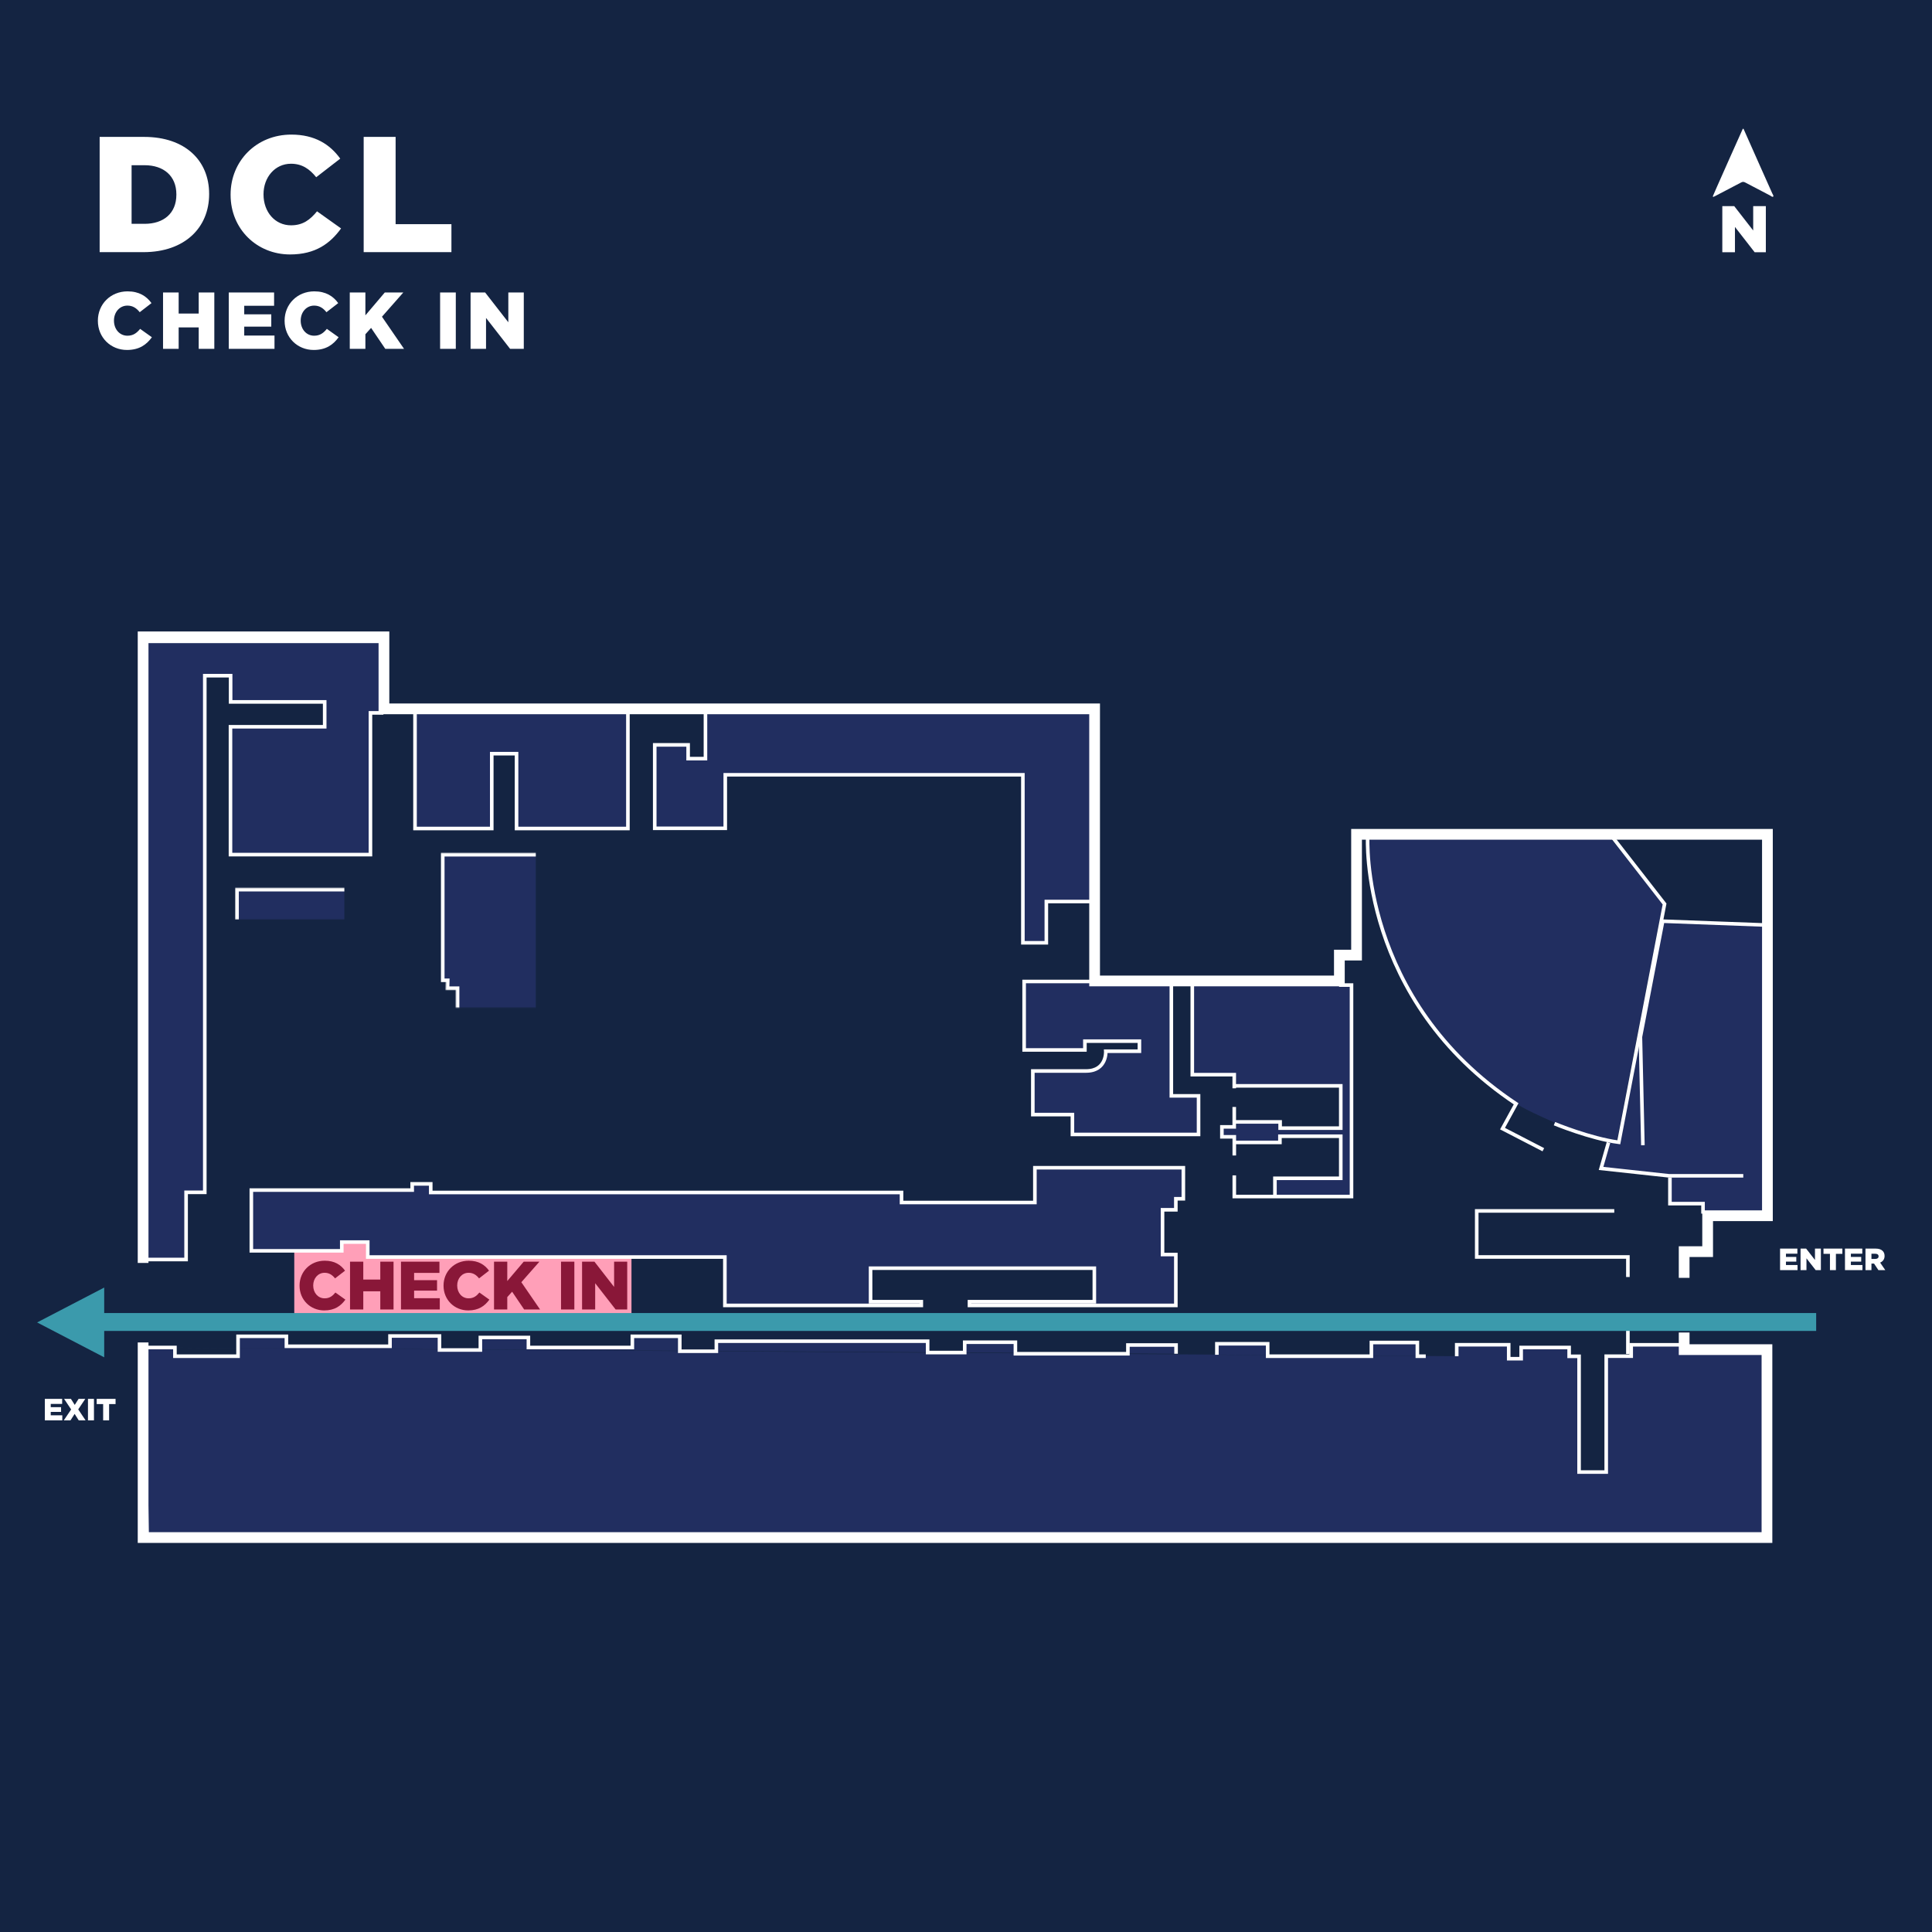 <?xml version="1.0" encoding="UTF-8" standalone="no"?>
<svg width="2160px" height="2160px" viewBox="0 0 2160 2160" version="1.1" xmlns="http://www.w3.org/2000/svg" xmlns:xlink="http://www.w3.org/1999/xlink">
    <!-- Generator: Sketch 42 (36781) - http://www.bohemiancoding.com/sketch -->
    <title>dcl_firstfloor copy</title>
    <desc>Created with Sketch.</desc>
    <defs>
        <polygon id="path-1" points="782 181.109 952 181.109 952 590.548 788.911 590.548 788.911 389.298 782 389.298"></polygon>
        <mask id="mask-2" maskContentUnits="userSpaceOnUse" maskUnits="objectBoundingBox" x="0" y="0" width="170" height="409.44" fill="white">
            <use xlink:href="#path-1"></use>
        </mask>
        <path d="M102,275.672 L255.481,275.672 L255.481,375.589 L310.79,375.589 L310.79,410.282 L318.268,410.282 L318.268,429.181 L326,429.181 L326,586.524 L125.998,586.524 C112.744,586.524 102,575.779 102,562.52 L102,275.672 Z" id="path-3"></path>
        <mask id="mask-4" maskContentUnits="userSpaceOnUse" maskUnits="objectBoundingBox" x="0" y="0" width="224" height="310.852" fill="white">
            <use xlink:href="#path-3"></use>
        </mask>
        <polygon id="path-5" points="332 236.626 689.861 236.626 689.861 181.109 749.274 181.109 749.274 236.626 749.274 446.204 770 446.204 770 541.971 749.274 541.971 749.274 590.548 348.58 590.548 348.58 389.827 337.293 389.827 337.527 380.971 332 380.971"></polygon>
        <mask id="mask-6" maskContentUnits="userSpaceOnUse" maskUnits="objectBoundingBox" x="0" y="0" width="438" height="409.44" fill="white">
            <use xlink:href="#path-5"></use>
        </mask>
    </defs>
    <g id="New-Maps" stroke="none" stroke-width="1" fill="none" fill-rule="evenodd">
        <g id="dcl_firstfloor-copy">
            <polygon id="Fill-1549" fill="#142442" points="0 2160 2160 2160 2160 0 0 0"></polygon>
            <g id="Group-2" transform="translate(109, 144)" fill="#FFFFFF">
                <path d="M2.412,137.903 L2.412,9.056 L52.111,9.056 C98.128,9.056 124.817,35.561 124.817,72.743 L124.817,73.111 C124.817,110.293 97.759,137.903 51.374,137.903 L2.412,137.903 Z M38.121,106.244 L52.663,106.244 C74.015,106.244 88.188,94.463 88.188,73.664 L88.188,73.295 C88.188,52.68 74.015,40.715 52.663,40.715 L38.121,40.715 L38.121,106.244 Z M215.255,140.48 C243.786,140.48 260.168,128.148 272.316,111.397 L245.442,92.254 C237.711,101.642 229.796,107.9 216.36,107.9 C198.321,107.9 185.62,92.807 185.62,73.479 L185.62,73.111 C185.62,54.336 198.321,39.059 216.36,39.059 C228.692,39.059 237.159,44.949 244.522,54.152 L271.396,33.353 C259.984,17.523 243.049,6.479 216.728,6.479 C177.705,6.479 148.807,35.93 148.807,73.479 L148.807,73.848 C148.807,112.318 178.442,140.48 215.255,140.48 Z M297.594,137.903 L395.702,137.903 L395.702,106.612 L333.303,106.612 L333.303,9.056 L297.594,9.056 L297.594,137.903 Z" id="DCL"></path>
                <path d="M32.91,247.26 C46.86,247.26 54.87,241.23 60.81,233.04 L47.67,223.68 C43.89,228.27 40.02,231.33 33.45,231.33 C24.63,231.33 18.42,223.95 18.42,214.5 L18.42,214.32 C18.42,205.14 24.63,197.67 33.45,197.67 C39.48,197.67 43.62,200.55 47.22,205.05 L60.36,194.88 C54.78,187.14 46.5,181.74 33.63,181.74 C14.55,181.74 0.42,196.14 0.42,214.5 L0.42,214.68 C0.42,233.49 14.91,247.26 32.91,247.26 Z M73.28,246 L90.74,246 L90.74,222.06 L113.15,222.06 L113.15,246 L130.61,246 L130.61,183 L113.15,183 L113.15,206.58 L90.74,206.58 L90.74,183 L73.28,183 L73.28,246 Z M146.77,246 L197.89,246 L197.89,231.15 L164.05,231.15 L164.05,221.16 L194.29,221.16 L194.29,207.39 L164.05,207.39 L164.05,197.85 L197.44,197.85 L197.44,183 L146.77,183 L146.77,246 Z M241.68,247.26 C255.63,247.26 263.64,241.23 269.58,233.04 L256.44,223.68 C252.66,228.27 248.79,231.33 242.22,231.33 C233.4,231.33 227.19,223.95 227.19,214.5 L227.19,214.32 C227.19,205.14 233.4,197.67 242.22,197.67 C248.25,197.67 252.39,200.55 255.99,205.05 L269.13,194.88 C263.55,187.14 255.27,181.74 242.4,181.74 C223.32,181.74 209.19,196.14 209.19,214.5 L209.19,214.68 C209.19,233.49 223.68,247.26 241.68,247.26 Z M282.05,246 L299.51,246 L299.51,229.71 L305.9,222.6 L321.74,246 L342.71,246 L318.05,210.09 L341.9,183 L321.2,183 L299.51,208.56 L299.51,183 L282.05,183 L282.05,246 Z M383.04,246 L400.59,246 L400.59,183 L383.04,183 L383.04,246 Z M417.11,246 L434.39,246 L434.39,211.44 L461.3,246 L476.6,246 L476.6,183 L459.32,183 L459.32,216.3 L433.4,183 L417.11,183 L417.11,246 Z" id="CHECK-IN"></path>
                <path d="M1840.279,0 C1846.295,13.554 1852.303,27.116 1858.339,40.669 C1863.01,51.16 1867.721,61.634 1872.379,72.133 C1872.915,73.343 1874.244,75.04 1873.451,75.793 C1872.567,76.631 1871.054,75.122 1869.901,74.525 C1860.593,69.724 1851.309,64.881 1842.066,59.969 C1840.5,59.139 1839.232,59.139 1837.665,59.969 C1828.116,65.033 1818.513,70.01 1808.927,75.012 C1808.383,75.298 1807.835,75.588 1807.266,75.826 C1806.919,75.973 1806.502,76.3 1806.158,75.924 C1805.843,75.576 1806.068,75.159 1806.236,74.779 C1807.688,71.458 1809.111,68.129 1810.579,64.816 C1815.397,53.937 1820.215,43.066 1825.053,32.203 C1829.2,22.899 1833.379,13.607 1837.543,4.311 C1838.181,2.879 1838.819,1.44 1839.453,0 L1840.279,0 Z" id="Fill-1911"></path>
                <polygon id="N" points="1816.565 138 1830.701 138 1830.701 109.727 1852.716 138 1865.232 138 1865.232 86.461 1851.096 86.461 1851.096 113.703 1829.891 86.461 1816.565 86.461"></polygon>
            </g>
            <rect id="Rectangle-5" fill="#FF9FB8" x="329" y="1380" width="377" height="94"></rect>
            <g id="Group" transform="translate(160, 712)">
                <polygon id="Path-3" fill="#212E60" points="1174 388.314 1351 390.643 1351 624.722 1265.392 624.722 1267.706 604.925 1338.275 606.089 1338.275 559.506 1271.176 559.506 1271.176 566.494 1221.431 566.494 1221.431 558.342 1207.549 558.342 1207.549 550.19 1222.588 549.025 1222.588 543.202 1268.863 543.202 1268.863 550.19 1339.431 550.19 1340.588 501.277 1222.588 501.277 1221.431 488.467 1174 488.467"></polygon>
                <polygon id="Path-5" fill="#212E60" points="1699.395 317.894 1813 322.553 1811.841 642.83 1745.764 641.666 1744.605 634.678 1707.51 632.348 1707.51 603.232 1631 593.915 1639.115 563.634 1648.389 565.964"></polygon>
                <path d="M1372.159,222.325 L1641.049,225.818 L1699,298.015 L1648.004,562.351 C1648.004,562.351 1622.505,562.351 1579.622,543.719 C1536.739,525.088 1535.58,521.594 1535.58,521.594 C1535.58,521.594 1374.477,420.285 1371,244.45 L1371,229.312 L1372.159,222.325 Z" id="Path-4" fill="#212E60"></path>
                <g id="Group-4" transform="translate(1, 5)" stroke="#FFFFFF" fill="#212E60">
                    <use id="Rectangle-4" mask="url(#mask-2)" stroke-width="8" xlink:href="#path-1"></use>
                    <polyline id="Path-2" stroke-width="4" points="0 691.148 47.055 691.148 47.055 616.044 67.955 616.044 67.955 38.421 96.837 38.421 96.837 67.755 202.007 67.755 202.007 95.54 96.684 95.54 96.684 238.463 253.159 238.463 253.159 80.024 265.676 80.024 268 0.03 0 0.03"></polyline>
                    <use id="Rectangle" mask="url(#mask-4)" stroke-width="8" xlink:href="#path-3"></use>
                    <use id="Rectangle-2" mask="url(#mask-6)" stroke-width="8" xlink:href="#path-5"></use>
                    <polyline id="Path-28" stroke-width="4" points="303 79.896 303 209.277 388.788 209.277 388.788 125.62 416.506 125.62 416.506 209.277 541 209.277 541 78.498"></polyline>
                    <polyline id="Path-29" stroke-width="4" points="627.715 81.068 627.715 131.165 608.338 131.165 608.338 115.777 571 115.777 571 209.051 649.855 209.051 649.855 149.214 982.595 149.214 982.595 337.038 1008.82 337.038 1008.82 290.927 1065 290.927 1062.684 76.486"></polyline>
                    <path d="M1057.328,380.296 L984,380.296 L984,456.865 L1051.932,456.865 L1051.932,447.017 L1112.882,447.017 L1112.882,458.259 L1075.271,458.259 C1075.271,458.259 1076.684,480.379 1053.18,480.379 L993.714,480.379 L993.714,529.111 L1037.972,529.111 L1037.972,551.315 L1179,551.315 L1179,508.18 L1148.577,508.18 L1148.577,383.045" id="Path-30" stroke-width="4"></path>
                    <polygon id="Path-32" stroke-width="4" points="299.851 613.521 120 613.521 120 631.543 120 681.444 221.107 681.444 221.107 671.643 250.156 671.643 250.156 688.375 649.421 688.375 649.421 742.454 869.019 742.454 869.019 738.279 812.307 738.279 812.307 700.851 1062.481 700.851 1062.481 738.307 922.885 738.307 922.885 742.454 1153.598 742.454 1153.601 685.603 1138.718 685.603 1138.718 635.552 1153.598 635.552 1153.598 623.224 1162 623.224 1162 588.536 1088.656 588.536 996.018 588.536 996.018 627.404 846.911 627.404 846.911 616.207 320.571 616.207 320.571 606.59 299.805 606.59"></polygon>
                    <path d="M0,789.524 L34.574,789.524 L34.574,799.271 L105.144,799.271 L105.144,776.992 L159.198,776.992 L159.198,788.135 L275.025,788.135 L275.025,776.657 L330.354,776.657 L330.354,792.309 L376.057,792.309 L376.057,778.333 L429.762,778.333 L429.762,789.524 L545.97,789.524 L545.97,776.991 L599.002,776.991 L599.002,793.714 L639.9,793.714 L639.9,782.487 L876.106,782.487 L876.106,795.171 L917.562,795.171 L917.562,783.614 L974.228,783.614 L974.228,796.486 L1099.999,796.486 L1099.999,786.739 L1153.861,786.739 L1153.861,796.486 M1199.484,797.64 L1199.484,785.347 L1256.271,785.347 L1256.271,799.272 L1372.23,799.272 L1372.23,783.954 L1423.624,783.954 L1423.624,799.274 L1432.999,799.274 M1467.632,799.274 L1467.632,786.452 L1525.753,786.452 L1525.753,802.057 L1539.68,802.057 L1539.68,789.521 L1593.314,789.521 L1593.314,799.368 L1604.426,799.368 L1604.426,928.769 L1634.784,928.769 L1634.784,799.242 L1662.703,799.242 L1662.703,786.498 L1719.047,786.498 L1725.606,792.969 L1816,794.137 L1814.841,1002 L3.477,1002 L0,789.521" id="Path-33" stroke-width="4"></path>
                </g>
                <g id="Group-3" stroke="#FFFFFF">
                    <path d="M1173,389.32 L1173,489.485 L1219.903,489.485 L1219.903,504.743 M1219.903,525.602 L1219.903,547.869 L1206.095,547.869 L1206.095,558.978 L1219.953,558.978 L1219.953,579.837 M1219.953,602.087 L1219.953,625.728 L1351,625.728 L1351,389.32 L1337.094,389.32" id="Path-31" stroke-width="4"></path>
                    <path d="M1369.095,223.712 C1369.095,223.712 1359.415,405.503 1535.048,522.071 L1519.835,549.825 L1565.472,573.417 M1577.919,544.275 C1577.919,544.275 1618.024,560.927 1649.831,565.09 L1701,298.649 L1641.534,222.325" id="Path-34" stroke-width="4"></path>
                    <polyline id="Path-35" stroke-width="4" points="1638.296 565.369 1630 594.319 1706.043 602.59 1789 602.59"></polyline>
                    <polyline id="Path-36" stroke-width="4" points="1707 604.602 1707 633.681 1744 633.681 1744 644.842"></polyline>
                    <polyline id="Path-37" stroke-width="4" points="1676.768 568.387 1674 447.315 1698.909 317.894 1811 322.069"></polyline>
                    <path d="M1644.765,641.824 L1491,641.824 L1491,693.302 L1643.536,693.302 L1660,693.302 L1660,715.71 M1660,773.95 L1660,801.777" id="Path-38" stroke-width="4"></path>
                    <polyline id="Path-39" stroke-width="4" points="1220 501.991 1339 501.991 1339 549.273 1271.198 549.273 1271.198 542.302 1221.365 542.302"></polyline>
                    <polyline id="Path-40" stroke-width="4" points="1221 565.243 1270.972 565.243 1270.972 558.327 1339 558.327 1339 605.357 1265.389 605.357 1265.389 624.722"></polyline>
                    <path d="M0,788.872 L0,1007 L1815.484,1007 L1815.484,796.911 L1722.913,796.911 L1722.913,777.761 M1722.913,716.651 L1722.913,687.344 L1749.165,687.344 L1749.165,647.208 L1816,647.208 L1816,220.78 L1356.645,220.78 L1356.645,355.813 L1337.432,355.813 L1337.432,384.714 L1063.781,384.714 L1063.781,80.504 L269.249,80.504 L269.249,0 L0,0 L0,699.985" id="Path-27" stroke-width="12"></path>
                </g>
            </g>
            <path d="M50.131,1588 L69.65,1588 L69.65,1582.33 L56.729,1582.33 L56.729,1578.515 L68.276,1578.515 L68.276,1573.257 L56.729,1573.257 L56.729,1569.614 L69.479,1569.614 L69.479,1563.944 L50.131,1563.944 L50.131,1588 Z M71.3,1588 L78.792,1588 L83.431,1580.749 L88.036,1588 L95.7,1588 L87.452,1575.697 L95.356,1563.944 L87.864,1563.944 L83.568,1570.714 L79.307,1563.944 L71.644,1563.944 L79.548,1575.766 L71.3,1588 Z M98.346,1588 L105.047,1588 L105.047,1563.944 L98.346,1563.944 L98.346,1588 Z M115.322,1588 L121.989,1588 L121.989,1569.786 L129.206,1569.786 L129.206,1563.944 L108.106,1563.944 L108.106,1569.786 L115.322,1569.786 L115.322,1588 Z" id="EXIT" fill="#FFFFFF"></path>
            <path d="M362.471,1465.069 C374.308,1465.069 381.105,1459.952 386.145,1453.003 L374.995,1445.061 C371.788,1448.955 368.504,1451.552 362.929,1451.552 C355.445,1451.552 350.176,1445.29 350.176,1437.271 L350.176,1437.118 C350.176,1429.329 355.445,1422.99 362.929,1422.99 C368.046,1422.99 371.559,1425.434 374.613,1429.253 L385.763,1420.623 C381.028,1414.055 374.002,1409.473 363.082,1409.473 C346.892,1409.473 334.902,1421.692 334.902,1437.271 L334.902,1437.424 C334.902,1453.385 347.197,1465.069 362.471,1465.069 Z M391.338,1464 L406.153,1464 L406.153,1443.686 L425.169,1443.686 L425.169,1464 L439.984,1464 L439.984,1410.542 L425.169,1410.542 L425.169,1430.551 L406.153,1430.551 L406.153,1410.542 L391.338,1410.542 L391.338,1464 Z M448.309,1464 L491.686,1464 L491.686,1451.399 L462.971,1451.399 L462.971,1442.922 L488.631,1442.922 L488.631,1431.238 L462.971,1431.238 L462.971,1423.143 L491.304,1423.143 L491.304,1410.542 L448.309,1410.542 L448.309,1464 Z M523.455,1465.069 C535.292,1465.069 542.089,1459.952 547.129,1453.003 L535.979,1445.061 C532.772,1448.955 529.488,1451.552 523.913,1451.552 C516.429,1451.552 511.16,1445.29 511.16,1437.271 L511.16,1437.118 C511.16,1429.329 516.429,1422.99 523.913,1422.99 C529.03,1422.99 532.543,1425.434 535.597,1429.253 L546.747,1420.623 C542.012,1414.055 534.986,1409.473 524.066,1409.473 C507.876,1409.473 495.886,1421.692 495.886,1437.271 L495.886,1437.424 C495.886,1453.385 508.181,1465.069 523.455,1465.069 Z M552.322,1464 L567.137,1464 L567.137,1450.177 L572.56,1444.144 L586,1464 L603.794,1464 L582.869,1433.529 L603.107,1410.542 L585.542,1410.542 L567.137,1432.231 L567.137,1410.542 L552.322,1410.542 L552.322,1464 Z M627.239,1464 L642.131,1464 L642.131,1410.542 L627.239,1410.542 L627.239,1464 Z M650.76,1464 L665.423,1464 L665.423,1434.675 L688.257,1464 L701.24,1464 L701.24,1410.542 L686.577,1410.542 L686.577,1438.799 L664.583,1410.542 L650.76,1410.542 L650.76,1464 Z" id="CHECK-IN" fill="#891738"></path>
            <path d="M2030.5,1478 L75,1478" id="Path-41" stroke="#3B9AAC" stroke-width="20"></path>
            <path d="M1990.131,1420 L2009.65,1420 L2009.65,1414.33 L1996.729,1414.33 L1996.729,1410.515 L2008.276,1410.515 L2008.276,1405.257 L1996.729,1405.257 L1996.729,1401.614 L2009.479,1401.614 L2009.479,1395.944 L1990.131,1395.944 L1990.131,1420 Z M2013.053,1420 L2019.651,1420 L2019.651,1406.804 L2029.926,1420 L2035.768,1420 L2035.768,1395.944 L2029.17,1395.944 L2029.17,1408.659 L2019.273,1395.944 L2013.053,1395.944 L2013.053,1420 Z M2045.906,1420 L2052.573,1420 L2052.573,1401.786 L2059.79,1401.786 L2059.79,1395.944 L2038.689,1395.944 L2038.689,1401.786 L2045.906,1401.786 L2045.906,1420 Z M2062.711,1420 L2082.231,1420 L2082.231,1414.33 L2069.309,1414.33 L2069.309,1410.515 L2080.856,1410.515 L2080.856,1405.257 L2069.309,1405.257 L2069.309,1401.614 L2082.059,1401.614 L2082.059,1395.944 L2062.711,1395.944 L2062.711,1420 Z M2085.633,1420 L2085.633,1395.944 L2097.008,1395.944 C2100.685,1395.944 2103.228,1396.906 2104.843,1398.556 C2106.252,1399.93 2106.974,1401.786 2106.974,1404.157 L2106.974,1404.226 C2106.974,1407.903 2105.015,1410.343 2102.025,1411.615 L2107.764,1420 L2100.066,1420 L2095.221,1412.714 L2092.3,1412.714 L2092.3,1420 L2085.633,1420 Z M2092.3,1407.491 L2096.699,1407.491 C2098.967,1407.491 2100.273,1406.391 2100.273,1404.639 L2100.273,1404.57 C2100.273,1402.68 2098.898,1401.717 2096.664,1401.717 L2092.3,1401.717 L2092.3,1407.491 Z" id="ENTER" fill="#FFFFFF"></path>
            <polygon id="Triangle" fill="#3B9AAC" transform="translate(79, 1478.5) rotate(-90) translate(-79, -1478.5) " points="79 1441 118 1516 40 1516"></polygon>
        </g>
    </g>
</svg>
